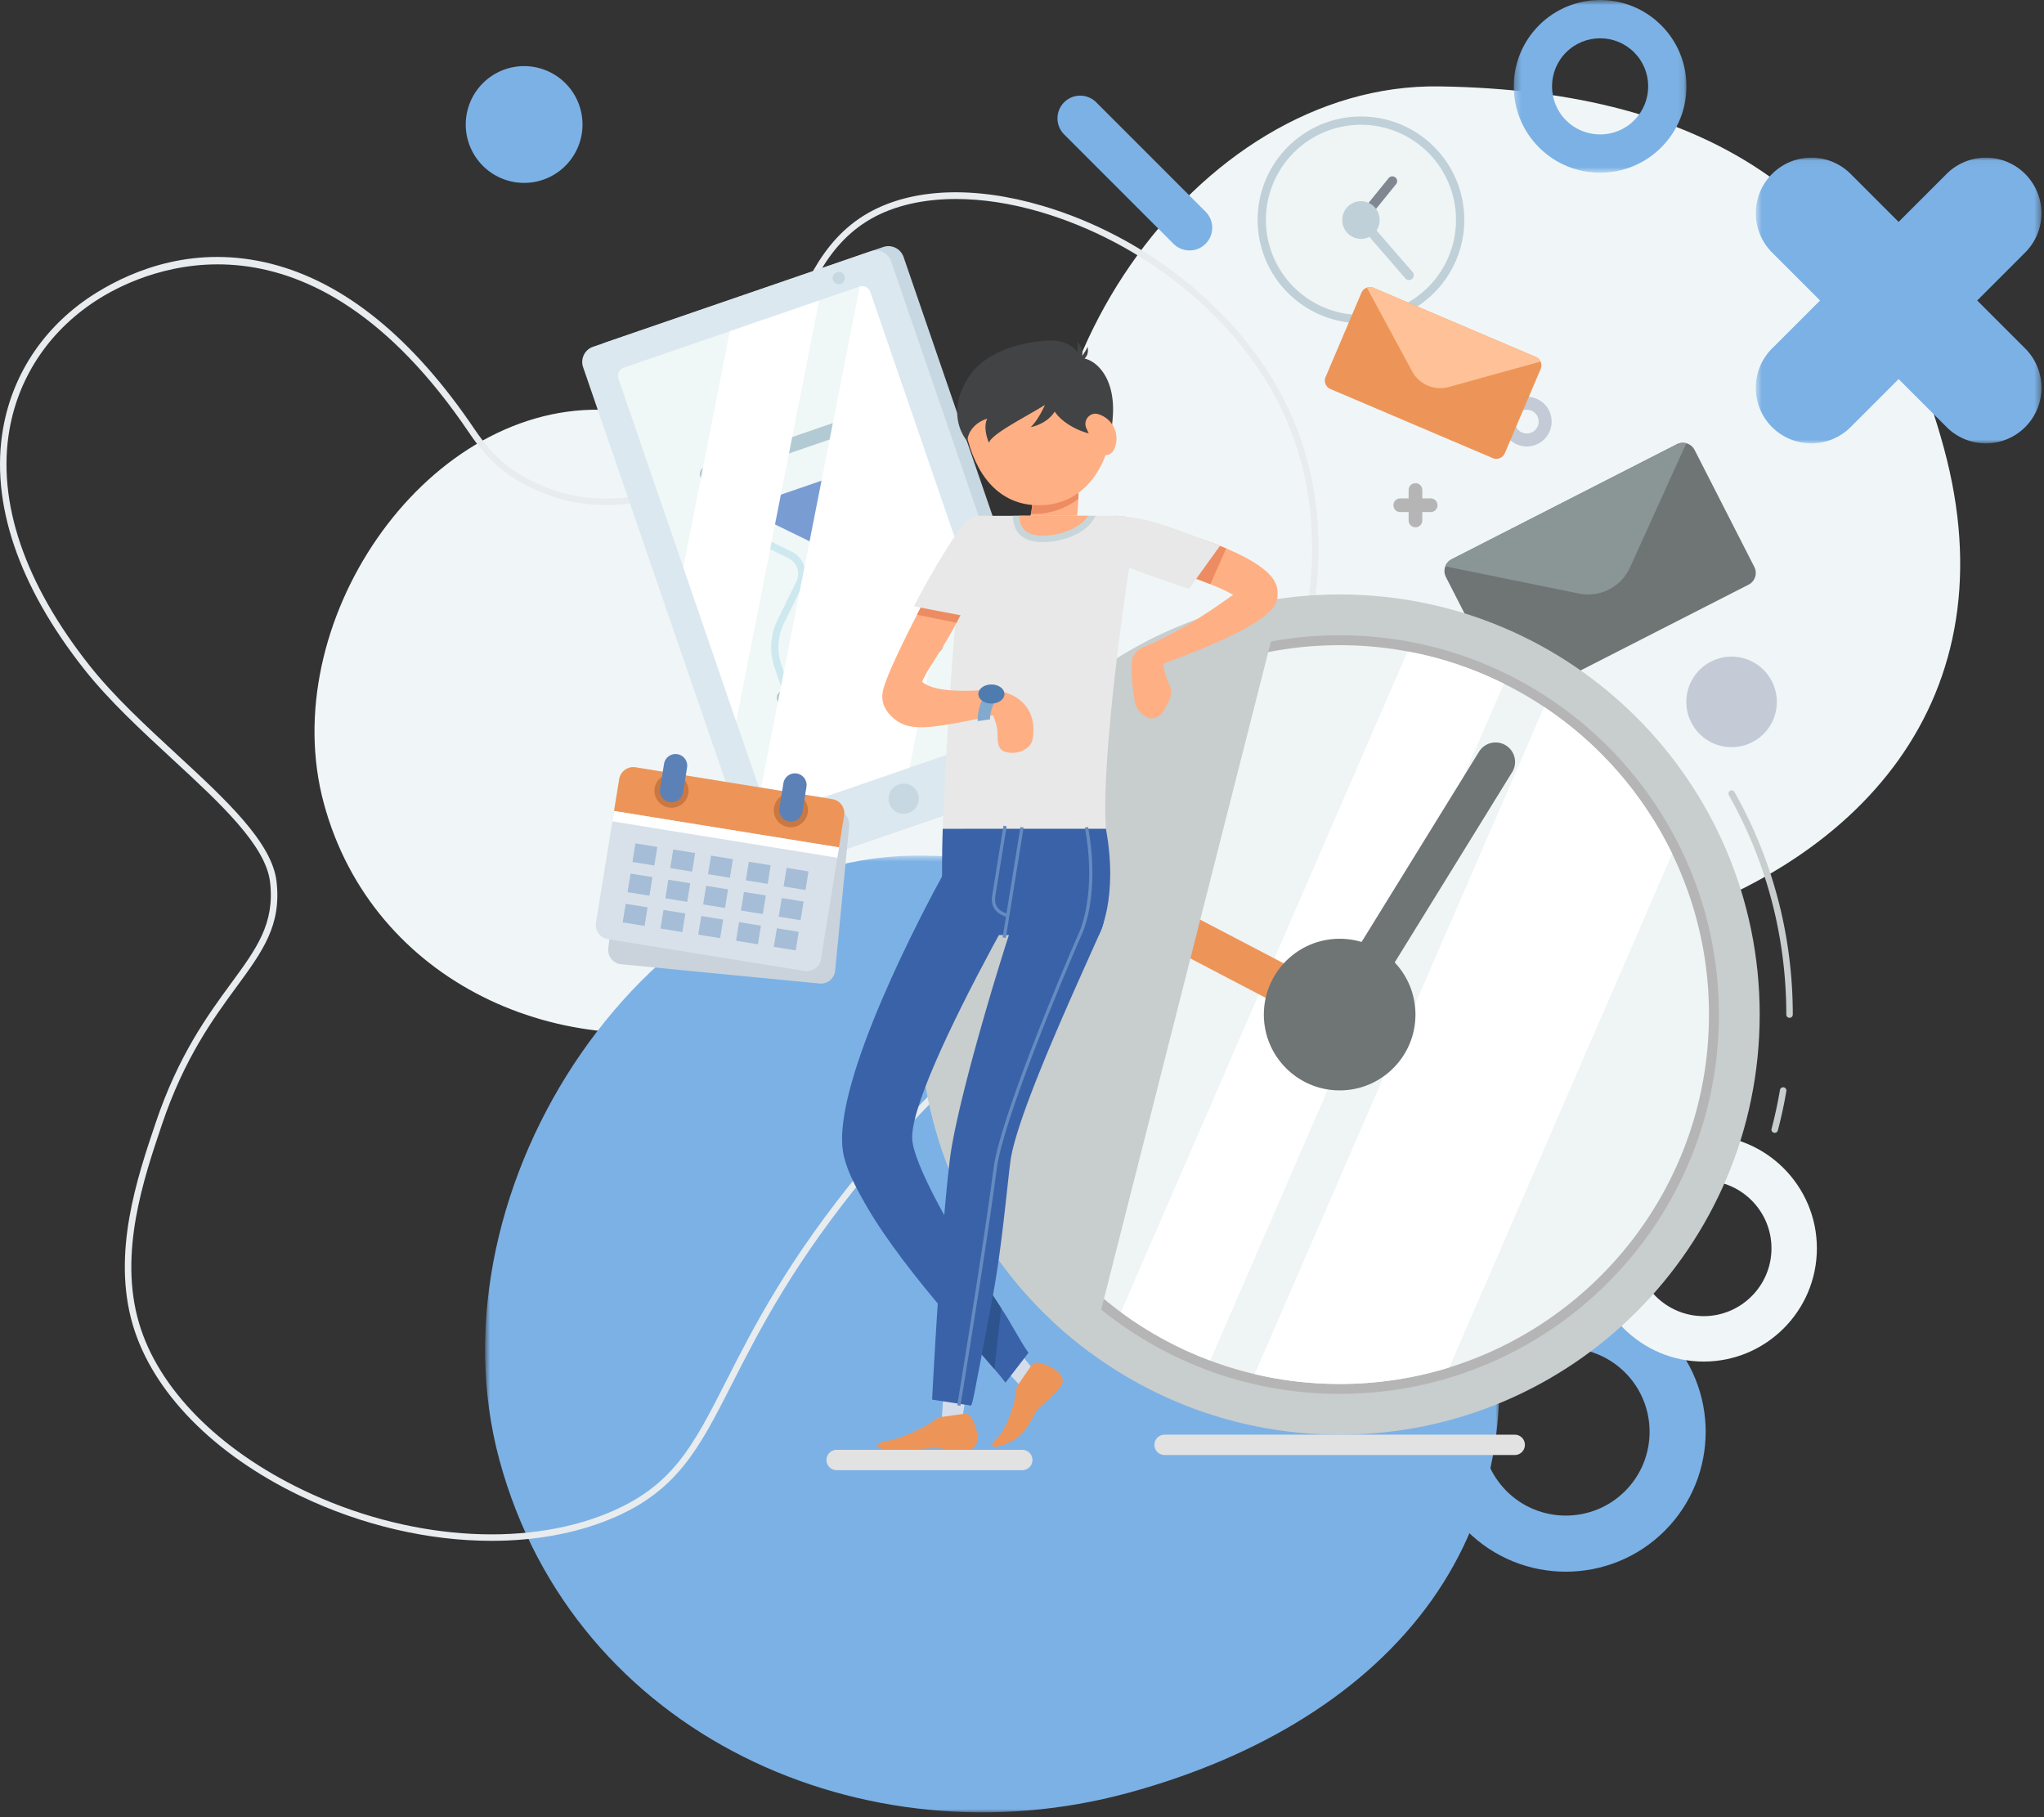 <svg viewBox="0 0 315 280" xmlns="http://www.w3.org/2000/svg" xmlns:xlink="http://www.w3.org/1999/xlink"><rect x="0" y="0" width="315" height="280" fill="#333333" stroke="none"/><defs><path id="a" d="M.753.576h156.316V148H.753z"/><path id="c" d="M.287.743H26.9v26.614H.287z"/><path id="e" d="M.58.035h44.03V44.06H.58z"/></defs><g fill="none" fill-rule="evenodd"><path d="M148.49 103.311c7.507 27.623-9.09 46.74-35.478 53.91-26.388 7.17-55.586-5.762-63.092-33.384-7.506-27.623 15.199-61.13 42.54-60.704 30.154.47 48.525 12.556 56.03 40.178" fill="#F0F6F7"/><g transform="translate(74 131.257)"><mask id="b" fill="#fff"><use xlink:href="#a"/></mask><path d="M154.29 62.256c11.52 42.4-13.955 71.743-54.46 82.75-40.508 11.007-85.327-8.844-96.849-51.243C-8.539 51.362 26.312-.071 68.282.582c46.286.72 74.486 19.274 86.007 61.674" fill="#7CB1E5" mask="url(#b)"/></g><path d="M299.574 69.043c10.412 38.314-12.61 64.83-49.212 74.777-36.603 9.945-77.103-7.991-87.515-46.306-10.412-38.314 21.082-84.792 59.008-84.201 41.825.65 67.308 17.416 77.719 55.73" fill="#F0F6F7"/><path d="M134.235 33.716c-7.172 4.106-9.91 11.692-12.808 19.724-3.284 9.102-6.68 18.515-17.086 22.453-1.773.669-11.07 3.833-20.216.246-5.4-2.118-8.598-4.668-11.796-9.408C47.601 30.08 22.515 41.55 15.414 45.936c-7.52 4.648-12.476 11.84-13.953 20.252-1.953 11.126 2.32 23.708 12.358 36.384 3.738 4.719 8.645 9.249 13.391 13.631 7.566 6.986 14.714 13.583 15.408 19.621.778 6.766-2.144 10.75-6.187 16.266-3.57 4.87-8.015 10.933-11.488 21.223-2.822 8.362-6.687 19.814-3.513 30.568 2.968 10.059 12.191 19.435 25.303 25.723 15.804 7.58 33.764 8.947 46.873 3.567 10.031-4.115 13.147-10.237 18.31-20.381 4.277-8.403 9.601-18.862 21.068-32.723 13.031-15.752 23.557-23.266 32.845-29.896 10.464-7.47 18.73-13.369 26.194-28.315 11.713-23.449 13.323-43.695 4.785-60.177-6.89-13.3-20.855-24.416-36.444-29.009-4.552-1.341-8.97-2.007-13.038-2.007-5.04 0-9.543 1.023-13.09 3.053zM46.301 230.505c-13.366-6.41-22.78-16.012-25.83-26.341-3.264-11.057.66-22.682 3.525-31.172 3.522-10.436 8.017-16.567 11.628-21.493 3.91-5.332 6.733-9.184 6-15.561-.65-5.668-7.666-12.144-15.093-19-4.773-4.408-9.71-8.965-13.495-13.744C2.816 90.286-1.527 77.43.476 66.015c1.527-8.696 6.645-16.13 14.413-20.929 5.9-3.646 15.358-7.373 26.92-4.437 11.316 2.877 21.864 11.463 31.348 25.522 3.073 4.553 6.144 7.002 11.333 9.038 8.803 3.453 17.785.396 19.497-.252 9.975-3.775 13.291-12.967 16.5-21.857 2.831-7.848 5.76-15.964 13.252-20.252 6.742-3.859 16.3-4.264 26.908-1.137 15.841 4.667 30.038 15.974 37.05 29.508 8.692 16.782 7.084 37.333-4.779 61.084-7.577 15.168-15.932 21.132-26.508 28.682-9.238 6.594-19.708 14.068-32.655 29.718-11.398 13.777-16.693 24.181-20.948 32.541-5.086 9.993-8.447 16.596-18.822 20.853-5.427 2.226-11.663 3.322-18.233 3.322-9.605 0-19.92-2.343-29.45-6.914z" fill="#E8ECEF"/><path d="M166.467 14.74c.896 0 1.79.341 2.473 1.025l16.851 16.853a3.497 3.497 0 1 1-4.945 4.947L163.994 20.71a3.496 3.496 0 0 1 2.473-5.97m-92.096-1.875a8.996 8.996 0 1 1 12.722 12.722 8.996 8.996 0 0 1-12.722-12.722" fill="#7CB1E5"/><g transform="translate(233 -.743)"><mask id="d" fill="#fff"><use xlink:href="#c"/></mask><path d="M8.353 8.81c2.892-2.89 7.594-2.89 10.482-.002 2.889 2.89 2.889 7.591-.002 10.482-2.89 2.891-7.592 2.891-10.482.002-2.89-2.889-2.89-7.59.002-10.482M4.18 4.637c-5.19 5.193-5.192 13.636-.001 18.827 5.19 5.192 13.636 5.19 18.827-.002 5.192-5.19 5.194-13.635.002-18.827C17.817-.555 9.373-.554 4.18 4.637" fill="#7CB1E5" mask="url(#d)"/></g><g transform="translate(270 24.257)"><mask id="f" fill="#fff"><use xlink:href="#e"/></mask><path d="M3.096 14.653l7.391 7.391L3.09 29.44a8.557 8.557 0 0 0 0 12.11 8.558 8.558 0 0 0 12.11 0l7.396-7.397 7.396 7.396a8.557 8.557 0 0 0 12.109 0 8.557 8.557 0 0 0 0-12.109l-7.397-7.396 7.391-7.39a8.557 8.557 0 0 0 0-12.11 8.557 8.557 0 0 0-12.108 0l-7.391 7.39-7.391-7.39a8.558 8.558 0 0 0-12.109 0 8.558 8.558 0 0 0 0 12.11" fill="#7CB1E5" mask="url(#f)"/></g><path d="M232.173 211.484c5.037-5.037 13.23-5.037 18.27.003 5.034 5.034 5.034 13.226-.003 18.264-5.038 5.037-13.23 5.037-18.264.003-5.04-5.041-5.04-13.233-.003-18.27m-6.115-6.114c-8.407 8.407-8.405 22.09.003 30.499 8.408 8.408 22.086 8.404 30.494-.003 8.407-8.408 8.41-22.086.003-30.493-8.408-8.41-22.092-8.411-30.5-.003" fill="#7CB1E5"/><path d="M193.81 33.875c0 8.796 7.132 15.926 15.928 15.926 8.796 0 15.927-7.13 15.927-15.926s-7.131-15.927-15.927-15.927-15.927 7.131-15.927 15.927" fill="#C0D0D8"/><path d="M195.091 33.872c0 4.849 2.346 9.135 5.968 11.802a14.566 14.566 0 0 0 8.678 2.852 14.89 14.89 0 0 0 4.35-.656c5.97-1.854 10.297-7.423 10.297-13.998 0-2.29-.527-4.45-1.462-6.375a14.583 14.583 0 0 0-5.077-5.82 14.855 14.855 0 0 0-1.59-.926 14.64 14.64 0 0 0-6.518-1.525 14.627 14.627 0 0 0-13.648 9.348 14.372 14.372 0 0 0-.998 5.298" fill="#EFF4F4"/><path d="M209.738 34.614a.735.735 0 0 0 .573-.273l4.844-5.972a.738.738 0 0 0-1.146-.93l-4.844 5.971a.738.738 0 0 0 .573 1.204" fill="#808791"/><path d="M206.863 33.875a2.875 2.875 0 1 0 5.749 0 2.875 2.875 0 0 0-5.75 0" fill="#C0D0D8"/><path d="M217.137 43.148a.737.737 0 0 0 .558-1.222l-7.4-8.534a.737.737 0 1 0-1.115.966l7.399 8.535a.736.736 0 0 0 .558.255" fill="#C0D0D8"/><path d="M91.788 55.916l26.308 76.524a2.469 2.469 0 0 0 3.137 1.533l42.791-14.71a2.471 2.471 0 0 0 1.533-3.139L139.25 39.6a2.476 2.476 0 0 0-3.14-1.54L93.317 52.771a2.476 2.476 0 0 0-1.529 3.145" fill="#C7D8E2"/><path d="M89.863 56.578l26.308 76.524a2.47 2.47 0 0 0 3.137 1.533l42.79-14.71a2.47 2.47 0 0 0 1.534-3.139l-26.307-76.524a2.477 2.477 0 0 0-3.141-1.54L91.392 53.433a2.476 2.476 0 0 0-1.53 3.145" fill="#DCE8EF"/><path d="M95.308 58.346l9.999 29.066.002.01 8.148 23.728.002.01 3.714 10.776.872 2.542a1.331 1.331 0 0 0 1.696.828l20.44-7.031 15.834-5.442a1.338 1.338 0 0 0 .837-1.698l-9.703-28.23-13.033-37.902a1.334 1.334 0 0 0-1.62-.855c-.03.007-.058.013-.085.03l-6.18 2.126-13.756 4.733-16.33 5.61a1.332 1.332 0 0 0-.837 1.699" fill="#F0F7F7"/><path d="M140.013 125.27a2.323 2.323 0 1 0-1.512-4.393 2.323 2.323 0 0 0 1.512 4.394M129.522 43.75a.945.945 0 1 0-.615-1.784.945.945 0 0 0 .615 1.785" fill="#C7D8E2"/><path d="M120.956 107.467l1.053-.362-1.575-4.584a8.465 8.465 0 0 1 .4-6.51l2.9-5.938a3.802 3.802 0 0 0-1.746-5.079l-5.938-2.9a8.47 8.47 0 0 1-4.32-4.887l-1.575-4.584-1.053.363 1.576 4.584a9.574 9.574 0 0 0 4.883 5.525l5.94 2.9a2.688 2.688 0 0 1 1.233 3.589l-2.9 5.939a9.562 9.562 0 0 0-.453 7.36l1.575 4.584zm22.085-7.592l1.053-.362-1.576-4.585a9.576 9.576 0 0 0-4.884-5.525l-5.939-2.9a2.688 2.688 0 0 1-1.234-3.589l2.9-5.938a9.569 9.569 0 0 0 .454-7.36l-1.576-4.585-1.052.362 1.576 4.584a8.474 8.474 0 0 1-.402 6.51l-2.9 5.938a3.802 3.802 0 0 0 1.746 5.08l5.938 2.9a8.467 8.467 0 0 1 4.32 4.886l1.576 4.584z" fill="#CEE8EF"/><path d="M108.953 74.15c.12 0 .242-.02.362-.06l23.435-8.056a1.115 1.115 0 0 0-.725-2.107l-23.434 8.057a1.115 1.115 0 0 0 .362 2.167m11.855 34.481c.12 0 .242-.02.362-.061l23.435-8.056a1.114 1.114 0 0 0-.725-2.107l-23.434 8.057a1.115 1.115 0 0 0 .362 2.167" fill="#B2CAD3"/><path d="M130.528 74.219l-4.367 8.945a.833.833 0 0 1-1.114.383l-8.945-4.368a.833.833 0 0 1 .095-1.536l13.312-4.576a.832.832 0 0 1 1.019 1.152m3.978 23.989l-3.814-1.862a.832.832 0 0 0-1.114.383l-1.863 3.813c-.325.667.317 1.395 1.02 1.153l5.676-1.95c.701-.242.761-1.21.095-1.537m-6.205-4.223a.904.904 0 1 0 1.71-.586.904.904 0 0 0-1.71.586m-1.288-3.745a.906.906 0 1 0 1.713-.59.906.906 0 0 0-1.713.59m-1.287-3.744a.906.906 0 1 0 1.713-.59.906.906 0 0 0-1.713.59" fill="#799DD3"/><path d="M117.173 121.936l.872 2.542a1.33 1.33 0 0 0 1.695.828l20.441-7.031 6.968-35.37-13.034-37.902a1.332 1.332 0 0 0-1.619-.855l-15.323 77.788zm-11.866-34.524l.002.01 8.148 23.728 12.775-64.846-13.757 4.733z" fill="#FFF"/><path d="M95.91 123.862l-2.163 22.317a2.197 2.197 0 0 0 1.975 2.4l30.58 2.966a2.197 2.197 0 0 0 2.4-1.975l2.165-22.317a2.197 2.197 0 0 0-1.976-2.4l-30.58-2.966a2.196 2.196 0 0 0-2.4 1.975" fill="#CAD3DB"/><path d="M95.427 120.05l-3.582 22.134a2.196 2.196 0 0 0 1.82 2.52l30.327 4.908a2.197 2.197 0 0 0 2.522-1.819l3.581-22.134a2.195 2.195 0 0 0-1.818-2.52l-30.329-4.908a2.196 2.196 0 0 0-2.52 1.819" fill="#D8E1EA"/><path d="M95.427 120.05l-.795 4.91 34.67 5.611.793-4.912a2.195 2.195 0 0 0-1.818-2.52l-30.329-4.908a2.196 2.196 0 0 0-2.52 1.819" fill="#ED9558"/><path fill="#FFF" d="M94.373 126.557l34.67 5.609.258-1.595-34.669-5.611z"/><path d="M119.29 124.386a2.63 2.63 0 1 0 5.192.84 2.63 2.63 0 0 0-5.192-.84m-18.4-2.976a2.63 2.63 0 1 0 5.193.84 2.63 2.63 0 0 0-5.192-.84" fill="#C97841"/><path d="M121.888 126.604c.867 0 1.63-.628 1.772-1.511l.623-3.845a1.798 1.798 0 0 0-1.488-2.062 1.79 1.79 0 0 0-2.061 1.488l-.622 3.845a1.796 1.796 0 0 0 1.776 2.085m-18.399-2.977c.867 0 1.63-.628 1.772-1.51l.623-3.846a1.797 1.797 0 0 0-1.488-2.062 1.793 1.793 0 0 0-2.061 1.487l-.622 3.846a1.796 1.796 0 0 0 1.776 2.085" fill="#5C81B7"/><path fill="#A5BDD6" d="M120.761 136.586l3.372.546.464-2.864-3.373-.546zm-23.295-3.769l3.373.546.464-2.864-3.373-.546zm5.824.942l3.373.546.463-2.864-3.373-.546zm5.824.942l3.373.546.463-2.864-3.372-.546zm5.823.943l3.373.546.464-2.864-3.373-.546zm5.07 5.596l3.373.546.464-2.864-3.373-.546zm-23.294-3.77l3.373.547.464-2.864-3.373-.546zm5.824.943l3.372.546.464-2.864-3.373-.546zm5.823.943l3.374.546.463-2.864-3.373-.546zm5.824.942l3.373.546.463-2.864-3.372-.546zm5.07 5.597l3.373.546.464-2.864-3.373-.546zm-23.294-3.77l3.373.546.463-2.864-3.372-.546zm5.824.943l3.372.546.465-2.864-3.373-.546zm5.824.942l3.373.546.463-2.864-3.373-.546zm5.823.942l3.373.546.463-2.864-3.372-.546z"/><path d="M259.88 108.034a6.976 6.976 0 1 0 13.95 0 6.976 6.976 0 0 0-13.95 0m-26.42-43.071c0 1.01.821 1.833 1.831 1.833a1.835 1.835 0 0 0 1.833-1.833c0-1.01-.822-1.832-1.833-1.832-1.01 0-1.832.822-1.832 1.832m-2 0a3.836 3.836 0 0 1 3.832-3.832 3.837 3.837 0 0 1 3.833 3.832 3.838 3.838 0 0 1-3.833 3.833 3.837 3.837 0 0 1-3.832-3.833" fill="#C4CBD6"/><path d="M261.156 69.334l9.202 18.022a2.03 2.03 0 0 1-.885 2.73l-34.713 17.726a2.03 2.03 0 0 1-2.73-.885l-9.203-18.022a2.042 2.042 0 0 1-.09-1.64c.178-.456.505-.851.976-1.091l34.713-17.725c.469-.24.98-.273 1.454-.15a2.041 2.041 0 0 1 1.276 1.035" fill="#6F7475"/><path d="M259.88 68.299l-8.689 19.16a7.077 7.077 0 0 1-7.839 4.004l-20.616-4.198c.178-.457.505-.852.976-1.091l34.713-17.726c.47-.238.981-.272 1.454-.15" fill="#8A9596"/><path d="M237.432 56.855l-5.526 12.986a1.417 1.417 0 0 1-1.858.749l-25.013-10.645a1.417 1.417 0 0 1-.749-1.858l5.527-12.986a1.42 1.42 0 0 1 1.857-.748l25.014 10.645a1.418 1.418 0 0 1 .748 1.857" fill="#ED9558"/><path d="M237.415 55.709l-14.14 3.923a4.935 4.935 0 0 1-5.649-2.404l-6.976-12.91c.324-.108.681-.11 1.02.035l25.014 10.645c.338.144.585.403.731.71" fill="#FFC197"/><path d="M215.794 78.904h1.287v1.288a1.054 1.054 0 1 0 2.11 0v-1.287h1.288a1.054 1.054 0 0 0 0-2.11h-1.289v-1.287a1.054 1.054 0 1 0-2.109 0v1.288h-1.287a1.054 1.054 0 1 0 0 2.108" fill="#B5B5B5"/><path d="M252.097 192.347c0 5.765 4.688 10.452 10.456 10.452 5.761 0 10.449-4.687 10.449-10.452s-4.688-10.452-10.449-10.452c-5.768 0-10.456 4.687-10.456 10.452m-6.997 0c0-9.622 7.831-17.45 17.453-17.45s17.446 7.828 17.446 17.45-7.824 17.45-17.446 17.45c-9.622 0-17.453-7.828-17.453-17.45" fill="#F0F6F7"/><path d="M275.786 156.83a.5.5 0 0 0 .5-.5c0-5.12-.557-10.226-1.652-15.177a69.414 69.414 0 0 0-7.34-19.128.5.5 0 0 0-.87.492 68.39 68.39 0 0 1 7.233 18.853 69.285 69.285 0 0 1 1.63 14.96.5.5 0 0 0 .5.5m-2.287 17.725a.5.5 0 0 0 .483-.372 69.387 69.387 0 0 0 1.316-6.085.501.501 0 0 0-.987-.168 68.386 68.386 0 0 1-1.295 5.997.498.498 0 0 0 .483.628" fill="#C8CDCE"/><path d="M141.72 156.33c0 35.751 28.981 64.732 64.733 64.732 35.751 0 64.733-28.98 64.733-64.732 0-35.75-28.982-64.733-64.733-64.733-35.752 0-64.733 28.982-64.733 64.733" fill="#C8CDCE"/><path d="M148.016 156.326c0 19.324 9.374 36.451 23.82 47.09a58.074 58.074 0 0 0 14.14 7.658 56.15 56.15 0 0 0 7.023 2.136 58.09 58.09 0 0 0 13.45 1.56c6.048 0 11.88-.913 17.364-2.618 23.8-7.392 41.08-29.592 41.08-55.826a58.172 58.172 0 0 0-5.82-25.443 58.674 58.674 0 0 0-20.27-23.226 56.593 56.593 0 0 0-6.355-3.676 57.843 57.843 0 0 0-15.247-5.103 58.815 58.815 0 0 0-10.751-.986c-32.272 0-58.434 26.163-58.434 58.434" fill="#B5B5B5"/><path d="M149.54 156.327c0 18.82 9.13 35.5 23.2 45.86a56.556 56.556 0 0 0 13.77 7.46 54.6 54.6 0 0 0 6.84 2.08c4.21 1 8.59 1.52 13.1 1.52 5.89 0 11.57-.89 16.91-2.55 23.18-7.2 40.01-28.82 40.01-54.37a56.64 56.64 0 0 0-5.67-24.78 57.115 57.115 0 0 0-19.74-22.62 54.868 54.868 0 0 0-6.19-3.58c-4.62-2.3-9.61-4-14.85-4.97a57.288 57.288 0 0 0-10.47-.96c-31.43 0-56.91 25.48-56.91 56.91" fill="#EFF4F4"/><path d="M193.35 211.727c4.21 1 8.59 1.52 13.1 1.52 5.89 0 11.57-.89 16.91-2.55l34.34-79.15c-4.45-9.19-11.3-17-19.74-22.62l-44.61 102.8zm-20.61-9.54c4.19 3.09 8.82 5.61 13.77 7.46l45.26-104.3c-4.62-2.3-9.61-4-14.85-4.97l-44.18 101.81z" fill="#FFF"/><path d="M206.45 159.331a3 3 0 0 0 1.394-5.659l-30.558-15.984a3.001 3.001 0 0 0-2.781 5.317l30.558 15.983c.445.233.92.343 1.388.343" fill="#ED9558"/><path d="M194.77 156.33c0 6.452 5.23 11.683 11.684 11.683 6.452 0 11.682-5.23 11.682-11.683 0-6.453-5.23-11.684-11.682-11.684-6.454 0-11.684 5.231-11.684 11.684" fill="#6F7475"/><path d="M206.45 159.33a2.999 2.999 0 0 0 2.556-1.424l24.066-38.984a3 3 0 0 0-5.105-3.15L203.9 154.753a3.001 3.001 0 0 0 2.55 4.576" fill="#6F7475"/><path d="M141.72 156.327c0 21.36 10.35 40.31 26.3 52.1l28.801-113.364c.231-.914.349-1.854.349-2.797-31.35 4.491-55.45 31.46-55.45 64.061" fill="#C8CDCE"/><path d="M233.433 224.197h-53.956a1.566 1.566 0 1 1 0-3.135h53.956a1.567 1.567 0 0 1 0 3.135m-75.892 2.334h-28.645a1.568 1.568 0 0 1 0-3.135h28.645a1.566 1.566 0 1 1 0 3.136" fill="#E2E2E2"/><path fill="#D6DDEA" d="M148.09 219.87l1.334-8.294-3.73-1.128-.594 8.79z"/><path d="M144.958 218.35a1.347 1.347 0 0 0-.674.283c-1.32 1.096-5.332 3.055-7.39 3.353-2.208.318-2.322 1.41.785 1.41 3.105 0 5.383-.276 6.766-.241 1.385.035 1.026.242 4.43.242 2.614 0 1.796-3.333.861-4.883-.285-.472-.668-.74-1.236-.658l-3.542.494z" fill="#ED9558"/><path fill="#D6DDEA" d="M160.1 212.138l-5.206-6.593-3.354 1.987 6.073 6.38z"/><path d="M156.863 213.416a1.341 1.341 0 0 0-.246.688c-.086 1.713-1.412 6.09-2.95 7.493-1.584 1.447-.562 1.8 1.99.594 2.81-1.325 3.437-4.152 4.399-5.148.962-.996.87-.59 3.174-3.1 1.768-1.924-1.24-3.576-3.014-3.935-.54-.11-.997-.008-1.321.465l-2.032 2.943z" fill="#ED9558"/><path d="M162.402 72.285s1.019 6.792-.951 9.916c-1.97 3.125-2.253 3.6-2.253 3.6" fill="#ED8C62"/><path d="M157.397 88.837c.56.33 1.189.49 1.8.49 1.2 0 2.37-.61 3.03-1.72.04-.05.39-.64 2.21-3.52 1.28-2.03 1.689-4.8 1.75-7.23.08-2.38-.19-4.43-.29-5.1a3.526 3.526 0 0 0-4.021-2.96 3.52 3.52 0 0 0-2.97 4.01c.15 1.02.23 2.19.23 3.31 0 1.14-.08 2.23-.27 3.06-.1.48-.23.87-.4 1.14-2.01 3.19-2.3 3.68-2.3 3.68-1 1.67-.45 3.84 1.23 4.84" fill="#FFAF84"/><path d="M170.437 127.707c-.74-10.13 2.67-35.3 4.42-45.32a2.49 2.49 0 0 0-2.45-2.91h-20.821c-1.12 0-2.11.75-2.4 1.84-2.38 9.09-3.9 46.39-3.9 46.39h25.15z" fill="#E8E8E8"/><path d="M136.036 106.597c.351-1.89 2.67-6.77 5.28-11.87 2.77-5.41 5.862-11.07 7.29-13.64a2.989 2.989 0 0 1 4.06-1.17 2.99 2.99 0 0 1 1.17 4.06c-2.199 3.97-4.47 8.2-6.43 11.98-2.24 4.31-4.422 6.978-5.302 9.098 1.625 1.417 5.625 1.508 8.825 1.317.875-.102 4.264-.342 6.522 1.73.882.809 1.912 2.27 1.806 4.629-.072 1.603-.306 2.264-1.736 2.96-.577.28-1.358.359-2 .28-1.637-.2-1.78-1.093-1.796-3.015-.01-1.347-.703-2.73-.703-2.734 0 0-4.832 1.183-8.875 1.687-4.044.505-5.67-.282-7.15-1.952a3.95 3.95 0 0 1-.96-3.36" fill="#FFAF84"/><path d="M169.341 144.075s3.063-5.616 1.093-16.368h-25.146s-.356 8.183.22 16.368h23.833z" fill="#3962A8"/><path d="M141.317 94.727l2.93.59 3.16.64c1.96-3.78 4.23-8.01 6.43-11.98a2.989 2.989 0 0 0-5.23-2.89c-1.43 2.57-4.52 8.23-7.29 13.64" fill="#ED8C62"/><path d="M169.637 81.817c.39-1.6 2.02-2.58 3.619-2.18 7.211 1.77 12.221 3.41 15.711 4.87 8.02 3.38 7.949 5.88 7.92 7.17-.039 1.46-.323 4.28-17.628 10.586-.012.497.548 2.48.893 3.116.786 1.451-.032 2.842-.893 4.25-.294.48-.956 1.062-1.8 1.062-1.061 0-2.382-1.345-2.563-2.466-.655-4.034-.542-6.406-.343-6.878l.004-.009.005-.013c.017-.04.045-.076.063-.116.066-.135.133-.269.218-.394.052-.076.115-.14.174-.212.064-.078.123-.16.196-.232.115-.114.242-.213.373-.306.023-.017.041-.037.065-.052.204-.138.423-.247.654-.332 5.855-2.409 11.329-6.306 13.731-8.034-.839-.48-2.04-1.04-3.509-1.63-3.71-1.49-9.14-3.21-14.701-4.58a2.998 2.998 0 0 1-2.189-3.62" fill="#FFAF84"/><path d="M140.847 93.427l4.01.77 3.149.6h.011l2.66.51c3.43-6.73 4.25-8.27 4.38-10.57.14-2.6-.561-3.89-2.25-4.82a3.5 3.5 0 0 0-4.76 1.36c-.041.08-3.721 5.31-7.2 12.15" fill="#E8E8E8"/><path d="M129.897 177.347c.37 2.47 1.71 5.12 3.58 8.39 3.14 5.45 7.94 11.48 12.25 16.55 3 3.53 5.75 6.59 7.52 8.67.77.89 1.35 1.6 1.7 2.09l3.55-4.6c-1.32-1.86-2.55-4.37-4.09-6.71l-.12-.18c-2.9-4.37-5.97-9.3-8.46-13.78-.1-.15-.18-.3-.26-.45-2.63-4.74-4.58-8.94-4.95-11.4-.66-4.39 5.889-18.05 12.37-30.1.74-1.38 1.48-2.74 2.21-4.06.25-.45.389-.95.42-1.46.19-2.22-1.44-4.77-3.42-5.86-2.43-1.34-5.571-2.03-6.91.4-2.74 4.97-17.01 31.76-15.39 42.5" fill="#3962A8"/><path d="M145.727 202.287c3 3.53 5.75 6.59 7.52 8.67.28-2.46.58-5.13.879-7.83.06-.52.11-1.04.16-1.57-2.9-4.37-5.97-9.3-8.46-13.78-.11 4.43-.12 9.61-.1 14.51" fill="#2D548C"/><path d="M146.376 178.696c1.231-10.06 9.68-37.088 10.99-40.067 1.11-2.54 7.21-3.081 9.76-1.962a5.019 5.019 0 0 1 2.58 6.62c-3.39 7.73-13.037 28.375-13.997 35.684-.56 4.371-1.312 13.156-2.692 20.645a1699.1 1699.1 0 0 1-2.66 14.02c-.62 3.21-.624 2.624-.683 2.944l-6.027-.92s1.278-25.1 2.73-36.964" fill="#3962A8"/><path d="M171.827 85.437c5.56 1.37 10.99 3.09 14.7 4.58l2.44-5.51c-3.49-1.46-8.5-3.1-15.71-4.87-1.6-.4-3.23.58-3.62 2.18a2.997 2.997 0 0 0 2.19 3.62" fill="#ED8C62"/><path d="M173.211 79.552c-1.914-.276-3.293.629-3.807 2.493-.514 1.862.775 3.326 2.442 4.305 2.051 1.205 2.74 1.432 11.372 4.403l4.798-6.656c-11.034-4.265-11.602-4.082-14.805-4.545" fill="#E8E8E8"/><path d="M158.867 79.177a11.164 11.164 0 0 0 7.32-2.32c.08-2.38-.19-4.43-.29-5.1a3.525 3.525 0 0 0-4.02-2.96 3.52 3.52 0 0 0-2.97 4.01c.15 1.02.23 2.19.23 3.31 0 1.14-.08 2.23-.27 3.06" fill="#ED8C62"/><path d="M148.862 66.621c1.41 6.476 5.027 11.23 11.229 11.23 6.202 0 10.119-4.692 11.229-11.23 1.039-6.114-5.057-12.108-11.26-12.108-6.2 0-12.517 6.048-11.198 12.108" fill="#FFAF84"/><path d="M148.019 216.614l.028-.179c1.7-10.517 4.27-26.411 5.573-36.406.949-7.279 9.956-28.92 13.346-36.643.026-.058.043-.117.059-.173.009-.031.016-.061.028-.09.55-1.49 2.22-7.018.632-15.696l-.492.09c1.566 8.553-.07 13.974-.61 15.43-.014.042-.027.087-.04.13-.01.036-.018.072-.034.107-3.4 7.743-12.428 29.444-13.386 36.78-1.3 9.988-3.87 25.877-5.57 36.393l-.028.178.494.08z" fill="#658BC1"/><path d="M156.097 79.477c0 1.51.6 4.06 4.58 4.06 2.899 0 6.54-1.23 7.88-3.56l.29-.5h-12.75z" fill="#C8D6DB"/><path d="M167.689 79.475c-1.062 1.851-4.25 3.06-7.011 3.06s-3.578-1.37-3.578-3.06h10.589z" fill="#FFAF84"/><path d="M152.568 110.847c0-.031-.15-1.73 1.602-4.21l-1.635-.971c-2.075 3.077-1.867 5.307-1.867 5.452l1.9-.271z" fill="#82AACE"/><path d="M153.863 105.695c-.94-.436-2.184-.232-2.78.454-.596.686-.318 1.595.62 2.031.94.436 2.184.233 2.78-.454.597-.686.318-1.595-.62-2.031" fill="#4E7CAF"/><path d="M149.147 58.305c3.375-5.458 11.74-5.917 13.37-5.833.862.043 2.71.536 3.532 1.828a13.36 13.36 0 0 0-.006-1.682c.737.904.856 1.652.719 2.232.502-.663.86-1.404.86-1.404.148.954-.126 1.484-.488 1.794 2.283.533 5.2 3.763 4.2 10.388-.436 2.888-6.944.68-8.791-2.215-1.238 1.983-3.694 2.401-3.694 2.401.864-.857 1.598-2.133 2.186-3.413-3.468 2.123-8.108 4.408-8.637 5.821 0 0-1-2.268-.25-3.709 0 0-2.752.685-3.1 3.435 0 0-3.515-3.798.099-9.643" fill="#424344"/><path fill="#658BC1" d="M155.004 144.52l2.748-17.008-.494-.08-2.748 17.008z"/><path d="M155.275 141.29l.077-.495c-.011-.002-1.055-.175-1.625-.963-.334-.46-.445-1.049-.332-1.749l1.74-10.776-.493-.08-1.741 10.776c-.135.84.008 1.554.424 2.127.696.956 1.899 1.151 1.95 1.16" fill="#658BC1"/><path d="M171.72 65.974a3.917 3.917 0 0 1-.043 3.307c-.565 1.178-2.277 1.112-2.812-.08l-1.455-3.239c-.535-1.192.555-2.515 1.811-2.154a3.917 3.917 0 0 1 2.498 2.166" fill="#FFAF84"/></g></svg>